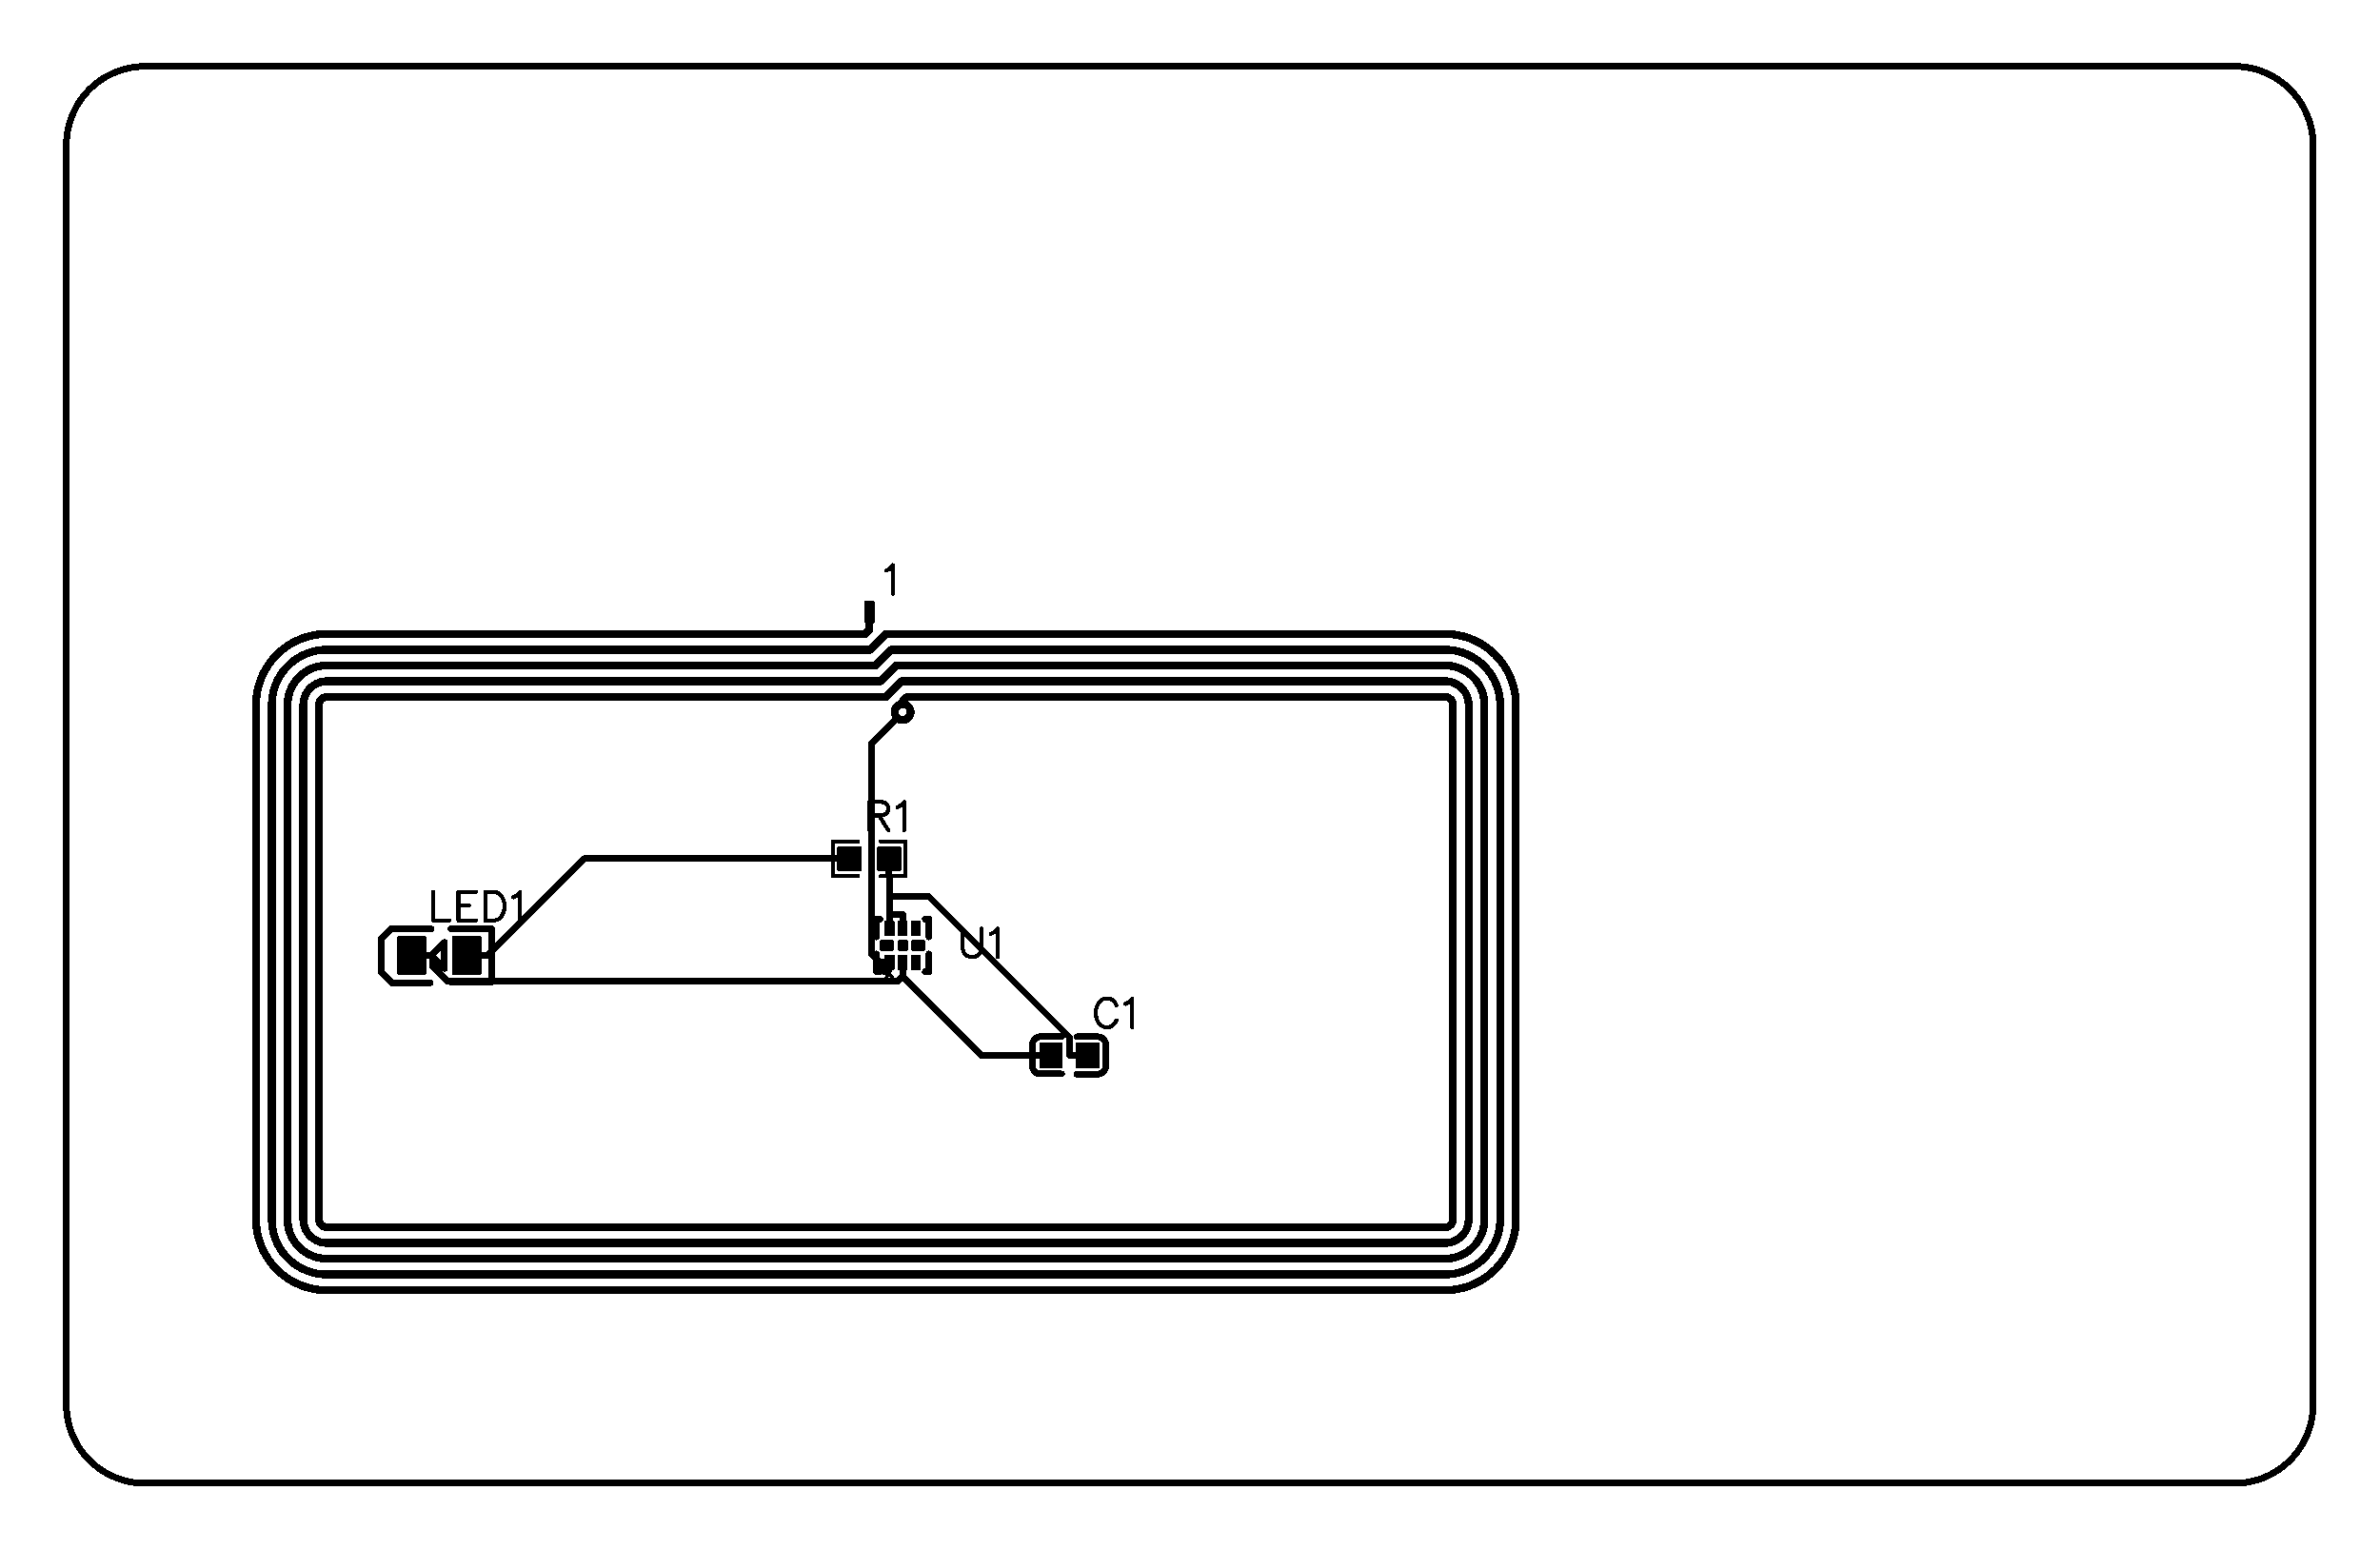 <svg xmlns="http://www.w3.org/2000/svg" xmlns:xlink="http://www.w3.org/1999/xlink" width="90.678mm" height="59.055mm" viewBox="4037.6 3038.7 357 232.5"><title></title><style type="text/css">
*[layerid="1"] {stroke:#000000;fill:#000000;}
*[layerid="2"] {stroke:#000000;fill:#000000;}
*[layerid="3"] {stroke:#000000;fill:#000000;}
*[layerid="4"] {stroke:#000000;fill:#000000;}
*[layerid="5"] {stroke:#000000;fill:#000000;}
*[layerid="6"] {stroke:#000000;fill:#000000;}
*[layerid="7"] {stroke:#000000;fill:#000000;}
*[layerid="8"] {stroke:#000000;fill:#000000;}
*[layerid="9"] {stroke:#000000;fill:#000000;}
*[layerid="10"] {stroke:#000000;fill:#000000;}
*[layerid="11"] {stroke:#000000;fill:#000000;}
*[layerid="12"] {stroke:#000000;fill:#000000;}
*[layerid="13"] {stroke:#000000;fill:#000000;}
*[layerid="14"] {stroke:#000000;fill:#000000;}
*[layerid="15"] {stroke:#000000;fill:#000000;}
*[layerid="19"] {stroke:#000000;fill:#000000;}
*[layerid="21"] {stroke:#000000;fill:#000000;}
*[layerid="22"] {stroke:#000000;fill:#000000;}
*[layerid="23"] {stroke:#000000;fill:#000000;}
*[layerid="24"] {stroke:#000000;fill:#000000;}
*[layerid="25"] {stroke:#000000;fill:#000000;}
*[layerid="26"] {stroke:#000000;fill:#000000;}
*[layerid="27"] {stroke:#000000;fill:#000000;}
*[layerid="28"] {stroke:#000000;fill:#000000;}
*[layerid="29"] {stroke:#000000;fill:#000000;}
*[layerid="30"] {stroke:#000000;fill:#000000;}
*[layerid="31"] {stroke:#000000;fill:#000000;}
*[layerid="32"] {stroke:#000000;fill:#000000;}
*[layerid="33"] {stroke:#000000;fill:#000000;}
*[layerid="34"] {stroke:#000000;fill:#000000;}
*[layerid="35"] {stroke:#000000;fill:#000000;}
*[layerid="36"] {stroke:#000000;fill:#000000;}
*[layerid="37"] {stroke:#000000;fill:#000000;}
*[layerid="38"] {stroke:#000000;fill:#000000;}
*[layerid="39"] {stroke:#000000;fill:#000000;}
*[layerid="40"] {stroke:#000000;fill:#000000;}
*[layerid="41"] {stroke:#000000;fill:#000000;}
*[layerid="42"] {stroke:#000000;fill:#000000;}
*[layerid="43"] {stroke:#000000;fill:#000000;}
*[layerid="44"] {stroke:#000000;fill:#000000;}
*[layerid="45"] {stroke:#000000;fill:#000000;}
*[layerid="46"] {stroke:#000000;fill:#000000;}
*[layerid="47"] {stroke:#000000;fill:#000000;}
*[layerid="48"] {stroke:#000000;fill:#000000;}
*[layerid="49"] {stroke:#000000;fill:#000000;}
*[layerid="50"] {stroke:#000000;fill:#000000;}
*[layerid="51"] {stroke:#000000;fill:#000000;}
*[layerid="52"] {stroke:#000000;fill:#000000;}
*[layerid="99"] {stroke:#000000;fill:#000000;}
*[layerid="100"] {stroke:#000000;fill:#000000;}
*[layerid="101"] {stroke:#000000;fill:#000000;}
*[layerid="Hole"] {stroke:#000000;fill:#000000;}
*[layerid="DRCError"] {stroke:#000000;fill:#000000;}
*[fill="none"] {fill: none;}
*[stroke="none"] {stroke: none;}
path, polyline, polygon, line {stroke-linecap:round;}
g[c_partid="part_pad"][layerid="1"] ellipse:not([c_etype="pad_outer"]) {fill:#000000;}
g[c_partid="part_pad"][layerid="1"] polygon:not([c_etype="pad_outer"]) {fill:#000000;}
g[c_partid="part_pad"][layerid="1"] polyline:not([c_etype="pad_outer"]) {stroke:#000000;}
g[c_partid="part_pad"][layerid="2"] ellipse:not([c_etype="pad_outer"]) {fill:#000000;}
g[c_partid="part_pad"][layerid="2"] polygon:not([c_etype="pad_outer"]) {fill:#000000;}
g[c_partid="part_pad"][layerid="2"] polyline:not([c_etype="pad_outer"]) {stroke:#000000;}
g[c_partid="part_pad"][layerid="11"] ellipse:not([c_etype="pad_outer"]) {fill:#000000;}
g[c_partid="part_pad"][layerid="11"] polygon:not([c_etype="pad_outer"]) {fill:#000000;}
g[c_partid="part_pad"][layerid="11"] polyline:not([c_etype="pad_outer"]) {stroke:#000000;}
g[c_partid="part_pad"][layerid="11"] circle {fill:#FFFFFF;}
g[c_partid="part_pad"][layerid="11"] > polyline:nth-of-type(2) {stroke:#FFFFFF;}
g[c_partid="part_pad"][layerid="11"][c_shape="ELLIPSE"]  polyline:nth-last-of-type(1) {stroke:#FFFFFF;}
g[c_partid="part_pad"][layerid="11"][c_shape="RECT"]  polyline:nth-last-of-type(1) {stroke:#FFFFFF;}
g[c_partid="part_pad"][layerid="11"][c_shape="POLYGON"]  polyline:nth-last-of-type(1) {stroke:#FFFFFF;}
g[c_partid="part_via"] > * + circle, #gCurParts g[c_partid="part_via"] > * + circle {fill:#FFFFFF;}
g[c_partid="part_pad"] > polygon[c_etype="pad_outer"], #gCurParts g[c_partid="part_pad"] > polygon[c_etype="pad_outer"] {stroke-linejoin: round;stroke-miterlimit: 100;}
g[c_partid="part_hole"] > circle {fill: #FFFFFF;}path, polyline, polygon {stroke-linejoin:round;}
rect, circle, ellipse, polyline, line, polygon, path {shape-rendering:crispEdges;}
</style>
<rect x="4037.6" y="3038.7" width="357" height="232.5" fill="#FFFFFF" stroke="none"/><g c_partid="part_pad" c_etype="pinpart" c_origin="4173,3145.5" layerid="11" number="P$2" net="U1_1" plated ="Y"  id="gge159" locked="0" c_rotation="0" c_width="3.181" c_height="3.181" title="U1_1" c_shape="ELLIPSE" pasteexpansion="0" solderexpansion="0.2"><ellipse cx="4173" cy="3145.5" rx="1.79" ry="1.79" layerid="8" stroke-width="0" c_etype="pad_outer"/></g><g c_partid="part_pad" c_etype="pinpart" c_origin="4168,3130.5" layerid="1" number="P$1" net="U1_8" plated ="Y"  id="gge144" locked="0" c_rotation="90" c_width="2.953" c_height="1.181" title="U1_8" c_shape="RECT" pasteexpansion="0" solderexpansion="0.2"><polygon points="4167.409 3131.977 4167.409 3129.023 4168.591 3129.023 4168.591 3131.977" layerid="7" stroke-width="0.4" c_etype="pad_outer"/></g><g c_partid="part_pad" c_etype="pinpart" c_origin="4173,3145.5" layerid="11" number="P$2" net="U1_1" plated ="Y"  id="gge159" locked="0" c_rotation="0" c_width="3.181" c_height="3.181" title="U1_1" c_shape="ELLIPSE" pasteexpansion="0" solderexpansion="0.2"><ellipse cx="4173" cy="3145.5" rx="1.79" ry="1.79" layerid="7" stroke-width="0" c_etype="pad_outer"/></g><g c_partid="part_pad" c_etype="pinpart" c_origin="4200.756,3197" layerid="1" number="2" net="U1_7" plated ="Y"  id="gge240" locked="0" c_rotation="0" c_width="3.15" c_height="3.543" title="U1_7" c_shape="RECT" pasteexpansion="0" solderexpansion="0.2"><polygon points="4199.181 3195.228 4202.331 3195.228 4202.331 3198.772 4199.181 3198.772" layerid="7" stroke-width="0.4" c_etype="pad_outer"/></g><g c_partid="part_pad" c_etype="pinpart" c_origin="4195.244,3197" layerid="1" number="1" net="U1_2" plated ="Y"  id="gge255" locked="0" c_rotation="0" c_width="3.15" c_height="3.543" title="U1_2" c_shape="RECT" pasteexpansion="0" solderexpansion="0.2"><polygon points="4193.669 3195.228 4196.819 3195.228 4196.819 3198.772 4193.669 3198.772" layerid="7" stroke-width="0.4" c_etype="pad_outer"/></g><g c_partid="part_pad" c_etype="pinpart" c_origin="4099.365,3182" layerid="1" number="2" net="U1_2" plated ="Y"  id="gge327" locked="0" c_rotation="180" c_width="3.937" c_height="5.51" title="U1_2" c_shape="RECT" pasteexpansion="0" solderexpansion="0.2"><polygon points="4097.396 3184.755 4101.333 3184.755 4101.333 3179.245 4097.396 3179.245" layerid="7" stroke-width="0.4" c_etype="pad_outer"/></g><g c_partid="part_pad" c_etype="pinpart" c_origin="4107.635,3182" layerid="1" number="1" net="LED1_1" plated ="Y"  id="gge342" locked="0" c_rotation="180" c_width="3.937" c_height="5.51" title="LED1_1" c_shape="RECT" pasteexpansion="0" solderexpansion="0.2"><polygon points="4109.604 3184.755 4105.667 3184.755 4105.667 3179.245 4109.604 3179.245" layerid="7" stroke-width="0.4" c_etype="pad_outer"/></g><g c_partid="part_pad" c_etype="pinpart" c_origin="4170.966,3167.5" layerid="1" number="2" net="U1_7" plated ="Y"  id="gge396" locked="0" c_rotation="0" c_width="3.175" c_height="3.402" title="U1_7" c_shape="RECT" pasteexpansion="-393.701" solderexpansion="0.2"><polygon points="4169.378 3169.201 4169.378 3165.799 4172.553 3165.799 4172.553 3169.201" layerid="7" stroke-width="0.4" c_etype="pad_outer"/></g><g c_partid="part_pad" c_etype="pinpart" c_origin="4165.034,3167.5" layerid="1" number="1" net="LED1_1" plated ="Y"  id="gge408" locked="0" c_rotation="0" c_width="3.175" c_height="3.402" title="LED1_1" c_shape="RECT" pasteexpansion="-393.701" solderexpansion="0.2"><polygon points="4166.622 3169.201 4166.622 3165.799 4163.447 3165.799 4163.447 3169.201" layerid="7" stroke-width="0.4" c_etype="pad_outer"/></g><g c_partid="part_pad" c_etype="pinpart" c_origin="4171.032,3183.059" layerid="1" number="1" net="U1_1" plated ="Y"  id="gge501" locked="0" c_rotation="90" c_width="1.968" c_height="1.102" title="U1_1" c_shape="RECT" pasteexpansion="0" solderexpansion="0.2"><polygon points="4170.481 3184.044 4170.481 3182.075 4171.583 3182.075 4171.583 3184.044" layerid="7" stroke-width="0.4" c_etype="pad_outer"/></g><g c_partid="part_pad" c_etype="pinpart" c_origin="4173,3183.059" layerid="1" number="2" net="U1_2" plated ="Y"  id="gge516" locked="0" c_rotation="90" c_width="1.968" c_height="1.102" title="U1_2" c_shape="RECT" pasteexpansion="0" solderexpansion="0.2"><polygon points="4172.449 3184.044 4172.449 3182.075 4173.551 3182.075 4173.551 3184.044" layerid="7" stroke-width="0.4" c_etype="pad_outer"/></g><g c_partid="part_pad" c_etype="pinpart" c_origin="4174.968,3183.059" layerid="1" number="3" net="U1_3" plated ="Y"  id="gge531" locked="0" c_rotation="90" c_width="1.968" c_height="1.102" title="U1_3" c_shape="RECT" pasteexpansion="0" solderexpansion="0.2"><polygon points="4174.417 3184.044 4174.417 3182.075 4175.519 3182.075 4175.519 3184.044" layerid="7" stroke-width="0.4" c_etype="pad_outer"/></g><g c_partid="part_pad" c_etype="pinpart" c_origin="4175.362,3180.5" layerid="1" number="4" net="U1_4" plated ="Y"  id="gge546" locked="0" c_rotation="180" c_width="1.772" c_height="1.181" title="U1_4" c_shape="RECT" pasteexpansion="0" solderexpansion="0.2"><polygon points="4176.248 3181.091 4174.476 3181.091 4174.476 3179.91 4176.248 3179.91" layerid="7" stroke-width="0.4" c_etype="pad_outer"/></g><g c_partid="part_pad" c_etype="pinpart" c_origin="4174.969,3177.941" layerid="1" number="5" net="U1_5" plated ="Y"  id="gge561" locked="0" c_rotation="90" c_width="1.968" c_height="1.102" title="U1_5" c_shape="RECT" pasteexpansion="0" solderexpansion="0.2"><polygon points="4174.418 3178.925 4174.418 3176.957 4175.52 3176.957 4175.52 3178.925" layerid="7" stroke-width="0.4" c_etype="pad_outer"/></g><g c_partid="part_pad" c_etype="pinpart" c_origin="4173,3177.941" layerid="1" number="6" net="U1_7" plated ="Y"  id="gge576" locked="0" c_rotation="90" c_width="1.968" c_height="1.102" title="U1_7" c_shape="RECT" pasteexpansion="0" solderexpansion="0.2"><polygon points="4172.449 3178.925 4172.449 3176.957 4173.551 3176.957 4173.551 3178.925" layerid="7" stroke-width="0.4" c_etype="pad_outer"/></g><g c_partid="part_pad" c_etype="pinpart" c_origin="4171.032,3177.941" layerid="1" number="7" net="U1_7" plated ="Y"  id="gge591" locked="0" c_rotation="90" c_width="1.968" c_height="1.102" title="U1_7" c_shape="RECT" pasteexpansion="0" solderexpansion="0.2"><polygon points="4170.481 3178.925 4170.481 3176.957 4171.583 3176.957 4171.583 3178.925" layerid="7" stroke-width="0.4" c_etype="pad_outer"/></g><g c_partid="part_pad" c_etype="pinpart" c_origin="4170.638,3180.5" layerid="1" number="8" net="U1_8" plated ="Y"  id="gge606" locked="0" c_rotation="180" c_width="1.772" c_height="1.181" title="U1_8" c_shape="RECT" pasteexpansion="0" solderexpansion="0.2"><polygon points="4171.524 3181.091 4169.752 3181.091 4169.752 3179.91 4171.524 3179.91" layerid="7" stroke-width="0.4" c_etype="pad_outer"/></g><g c_partid="part_pad" c_etype="pinpart" c_origin="4173,3180.5" layerid="1" number="9" net="U1_9" plated ="Y"  id="gge621" locked="0" c_rotation="180" c_width="1.181" c_height="1.181" title="U1_9" c_shape="RECT" pasteexpansion="0" solderexpansion="0.2"><polygon points="4173.59 3181.091 4172.409 3181.091 4172.409 3179.91 4173.59 3179.91" layerid="7" stroke-width="0.4" c_etype="pad_outer"/></g><g c_partid="part_pad" c_etype="pinpart" c_origin="4168,3130.5" layerid="1" number="P$1" net="U1_8" plated ="Y"  id="gge144" locked="0" c_rotation="90" c_width="2.953" c_height="1.181" title="U1_8" c_shape="RECT" pasteexpansion="0" solderexpansion="0.2"><polygon points="4167.409 3131.977 4167.409 3129.023 4168.591 3129.023 4168.591 3131.977" layerid="5" stroke-width="0" c_etype="pad_outer"/></g><g c_partid="part_pad" c_etype="pinpart" c_origin="4200.756,3197" layerid="1" number="2" net="U1_7" plated ="Y"  id="gge240" locked="0" c_rotation="0" c_width="3.15" c_height="3.543" title="U1_7" c_shape="RECT" pasteexpansion="0" solderexpansion="0.2"><polygon points="4199.181 3195.228 4202.331 3195.228 4202.331 3198.772 4199.181 3198.772" layerid="5" stroke-width="0" c_etype="pad_outer"/></g><g c_partid="part_pad" c_etype="pinpart" c_origin="4195.244,3197" layerid="1" number="1" net="U1_2" plated ="Y"  id="gge255" locked="0" c_rotation="0" c_width="3.15" c_height="3.543" title="U1_2" c_shape="RECT" pasteexpansion="0" solderexpansion="0.2"><polygon points="4193.669 3195.228 4196.819 3195.228 4196.819 3198.772 4193.669 3198.772" layerid="5" stroke-width="0" c_etype="pad_outer"/></g><g c_partid="part_pad" c_etype="pinpart" c_origin="4099.365,3182" layerid="1" number="2" net="U1_2" plated ="Y"  id="gge327" locked="0" c_rotation="180" c_width="3.937" c_height="5.51" title="U1_2" c_shape="RECT" pasteexpansion="0" solderexpansion="0.2"><polygon points="4097.396 3184.755 4101.333 3184.755 4101.333 3179.245 4097.396 3179.245" layerid="5" stroke-width="0" c_etype="pad_outer"/></g><g c_partid="part_pad" c_etype="pinpart" c_origin="4107.635,3182" layerid="1" number="1" net="LED1_1" plated ="Y"  id="gge342" locked="0" c_rotation="180" c_width="3.937" c_height="5.51" title="LED1_1" c_shape="RECT" pasteexpansion="0" solderexpansion="0.2"><polygon points="4109.604 3184.755 4105.667 3184.755 4105.667 3179.245 4109.604 3179.245" layerid="5" stroke-width="0" c_etype="pad_outer"/></g><g c_partid="part_pad" c_etype="pinpart" c_origin="4170.966,3167.5" layerid="1" number="2" net="U1_7" plated ="Y"  id="gge396" locked="0" c_rotation="0" c_width="3.175" c_height="3.402" title="U1_7" c_shape="RECT" pasteexpansion="-393.701" solderexpansion="0.2"></g><g c_partid="part_pad" c_etype="pinpart" c_origin="4165.034,3167.5" layerid="1" number="1" net="LED1_1" plated ="Y"  id="gge408" locked="0" c_rotation="0" c_width="3.175" c_height="3.402" title="LED1_1" c_shape="RECT" pasteexpansion="-393.701" solderexpansion="0.2"></g><g c_partid="part_pad" c_etype="pinpart" c_origin="4171.032,3183.059" layerid="1" number="1" net="U1_1" plated ="Y"  id="gge501" locked="0" c_rotation="90" c_width="1.968" c_height="1.102" title="U1_1" c_shape="RECT" pasteexpansion="0" solderexpansion="0.2"><polygon points="4170.481 3184.044 4170.481 3182.075 4171.583 3182.075 4171.583 3184.044" layerid="5" stroke-width="0" c_etype="pad_outer"/></g><g c_partid="part_pad" c_etype="pinpart" c_origin="4173,3183.059" layerid="1" number="2" net="U1_2" plated ="Y"  id="gge516" locked="0" c_rotation="90" c_width="1.968" c_height="1.102" title="U1_2" c_shape="RECT" pasteexpansion="0" solderexpansion="0.2"><polygon points="4172.449 3184.044 4172.449 3182.075 4173.551 3182.075 4173.551 3184.044" layerid="5" stroke-width="0" c_etype="pad_outer"/></g><g c_partid="part_pad" c_etype="pinpart" c_origin="4174.968,3183.059" layerid="1" number="3" net="U1_3" plated ="Y"  id="gge531" locked="0" c_rotation="90" c_width="1.968" c_height="1.102" title="U1_3" c_shape="RECT" pasteexpansion="0" solderexpansion="0.2"><polygon points="4174.417 3184.044 4174.417 3182.075 4175.519 3182.075 4175.519 3184.044" layerid="5" stroke-width="0" c_etype="pad_outer"/></g><g c_partid="part_pad" c_etype="pinpart" c_origin="4175.362,3180.5" layerid="1" number="4" net="U1_4" plated ="Y"  id="gge546" locked="0" c_rotation="180" c_width="1.772" c_height="1.181" title="U1_4" c_shape="RECT" pasteexpansion="0" solderexpansion="0.2"><polygon points="4176.248 3181.091 4174.476 3181.091 4174.476 3179.91 4176.248 3179.91" layerid="5" stroke-width="0" c_etype="pad_outer"/></g><g c_partid="part_pad" c_etype="pinpart" c_origin="4174.969,3177.941" layerid="1" number="5" net="U1_5" plated ="Y"  id="gge561" locked="0" c_rotation="90" c_width="1.968" c_height="1.102" title="U1_5" c_shape="RECT" pasteexpansion="0" solderexpansion="0.2"><polygon points="4174.418 3178.925 4174.418 3176.957 4175.52 3176.957 4175.52 3178.925" layerid="5" stroke-width="0" c_etype="pad_outer"/></g><g c_partid="part_pad" c_etype="pinpart" c_origin="4173,3177.941" layerid="1" number="6" net="U1_7" plated ="Y"  id="gge576" locked="0" c_rotation="90" c_width="1.968" c_height="1.102" title="U1_7" c_shape="RECT" pasteexpansion="0" solderexpansion="0.2"><polygon points="4172.449 3178.925 4172.449 3176.957 4173.551 3176.957 4173.551 3178.925" layerid="5" stroke-width="0" c_etype="pad_outer"/></g><g c_partid="part_pad" c_etype="pinpart" c_origin="4171.032,3177.941" layerid="1" number="7" net="U1_7" plated ="Y"  id="gge591" locked="0" c_rotation="90" c_width="1.968" c_height="1.102" title="U1_7" c_shape="RECT" pasteexpansion="0" solderexpansion="0.2"><polygon points="4170.481 3178.925 4170.481 3176.957 4171.583 3176.957 4171.583 3178.925" layerid="5" stroke-width="0" c_etype="pad_outer"/></g><g c_partid="part_pad" c_etype="pinpart" c_origin="4170.638,3180.5" layerid="1" number="8" net="U1_8" plated ="Y"  id="gge606" locked="0" c_rotation="180" c_width="1.772" c_height="1.181" title="U1_8" c_shape="RECT" pasteexpansion="0" solderexpansion="0.2"><polygon points="4171.524 3181.091 4169.752 3181.091 4169.752 3179.91 4171.524 3179.91" layerid="5" stroke-width="0" c_etype="pad_outer"/></g><g c_partid="part_pad" c_etype="pinpart" c_origin="4173,3180.5" layerid="1" number="9" net="U1_9" plated ="Y"  id="gge621" locked="0" c_rotation="180" c_width="1.181" c_height="1.181" title="U1_9" c_shape="RECT" pasteexpansion="0" solderexpansion="0.2"><polygon points="4173.59 3181.091 4172.409 3181.091 4172.409 3179.91 4173.59 3179.91" layerid="5" stroke-width="0" c_etype="pad_outer"/></g><path d="M 4172.705 3165.728 L 4169.555 3165.728 L 4169.358 3165.925 L 4169.358 3166.823 L 4170.815 3166.823 L 4170.815 3168.122 L 4169.358 3168.122 L 4169.358 3169.075 L 4169.555 3169.272 L 4172.705 3169.272 L 4172.902 3169.075 L 4172.902 3165.925 Z " stroke-width="0"   net="" type="solid" layerid="5" id="gge378" locked="0" c_teardrop="" c_targetpad="" c_targetwire="" /><path d="M 4163.295 3169.272 L 4166.445 3169.272 L 4166.642 3169.075 L 4166.642 3168.177 L 4165.185 3168.177 L 4165.185 3166.878 L 4166.642 3166.878 L 4166.642 3165.925 L 4166.445 3165.728 L 4163.295 3165.728 L 4163.098 3165.925 L 4163.098 3169.075 Z " stroke-width="0"   net="" type="solid" layerid="5" id="gge381" locked="0" c_teardrop="" c_targetpad="" c_targetwire="" /><polyline points="4173 3145.5 4173 3143.886 4173.65 3143.236 4254.358 3143.236 4254.455 3143.24 4254.552 3143.252 4254.647 3143.272 4254.74 3143.3 4254.83 3143.335 4254.918 3143.377 4255.001 3143.427 4255.081 3143.483 4255.155 3143.545 4255.224 3143.614 4255.287 3143.688 4255.344 3143.767 4255.394 3143.85 4255.437 3143.937 4255.473 3144.027 4255.501 3144.12 4255.522 3144.215 4255.535 3144.311 4255.539 3144.408 4255.539 3144.417" stroke-width="1"  stroke-linecap="round" fill="none" layerid="1" net="U1_1" id="gge1038" locked="0" /><polyline points="4171.032 3183.059 4169.545 3183.059 4168.272 3181.786 4168.272 3150.228 4173 3145.5" stroke-width="1"  stroke-linecap="round" fill="none" layerid="1" net="U1_1" id="gge1035" locked="0" /><polyline points="4171.032 3175.856 4173 3175.856" stroke-width="1"  stroke-linecap="round" fill="none" layerid="1" net="U1_7" id="gge1032" locked="0" /><polyline points="4173 3177.941 4173 3175.856" stroke-width="1"  stroke-linecap="round" fill="none" layerid="1" net="U1_7" id="gge1029" locked="0" /><polyline points="4171.032 3177.941 4171.032 3176.254" stroke-width="1"  stroke-linecap="round" fill="none" layerid="1" net="U1_7" id="gge1026" locked="0" /><polyline points="4171.032 3176.254 4171.032 3175.856" stroke-width="1"  stroke-linecap="round" fill="none" layerid="1" net="U1_7" id="gge1023" locked="0" /><polyline points="4170.966 3167.5 4170.966 3170.302" stroke-width="1"  stroke-linecap="round" fill="none" layerid="1" net="U1_7" id="gge1020" locked="0" /><polyline points="4171.032 3175.856 4171.032 3173.112" stroke-width="1"  stroke-linecap="round" fill="none" layerid="1" net="U1_7" id="gge1017" locked="0" /><polyline points="4171.032 3173.112 4171.032 3170.368 4170.966 3170.302" stroke-width="1"  stroke-linecap="round" fill="none" layerid="1" net="U1_7" id="gge1014" locked="0" /><polyline points="4171.032 3173.112 4176.868 3173.112 4198.08 3194.324 4198.08 3197" stroke-width="1"  stroke-linecap="round" fill="none" layerid="1" net="U1_7" id="gge1011" locked="0" /><polyline points="4200.756 3197 4198.08 3197" stroke-width="1"  stroke-linecap="round" fill="none" layerid="1" net="U1_7" id="gge1008" locked="0" /><polyline points="4173 3183.059 4173 3185.144" stroke-width="1"  stroke-linecap="round" fill="none" layerid="1" net="U1_2" id="gge1005" locked="0" /><polyline points="4173 3185.144 4184.856 3197 4195.244 3197" stroke-width="1"  stroke-linecap="round" fill="none" layerid="1" net="U1_2" id="gge1002" locked="0" /><polyline points="4099.365 3182 4102.435 3182" stroke-width="1"  stroke-linecap="round" fill="none" layerid="1" net="U1_2" id="gge999" locked="0" /><polyline points="4102.435 3182 4102.435 3183.535 4104.761 3185.861 4172.283 3185.861 4173 3185.144" stroke-width="1"  stroke-linecap="round" fill="none" layerid="1" net="U1_2" id="gge996" locked="0" /><polyline points="4165.034 3167.5 4125.205 3167.5 4110.705 3182" stroke-width="1"  stroke-linecap="round" fill="none" layerid="1" net="LED1_1" id="gge993" locked="0" /><polyline points="4107.635 3182 4110.705 3182" stroke-width="1"  stroke-linecap="round" fill="none" layerid="1" net="LED1_1" id="gge990" locked="0" /><polyline points="4086.642 3222.764 4254.358 3222.764" stroke-width="1.181"  stroke-linecap="round" fill="none" layerid="1" net="" id="gge21" locked="0" /><polyline points="4086.642 3225.126 4254.358 3225.126" stroke-width="1.181"  stroke-linecap="round" fill="none" layerid="1" net="" id="gge24" locked="0" /><polyline points="4086.642 3227.488 4254.358 3227.488" stroke-width="1.181"  stroke-linecap="round" fill="none" layerid="1" net="" id="gge27" locked="0" /><polyline points="4086.642 3229.85 4254.358 3229.85" stroke-width="1.181"  stroke-linecap="round" fill="none" layerid="1" net="" id="gge30" locked="0" /><polyline points="4086.642 3232.212 4254.358 3232.212" stroke-width="1.181"  stroke-linecap="round" fill="none" layerid="1" net="" id="gge33" locked="0" /><polyline points="4085.461 3144.417 4085.461 3221.583" stroke-width="1.181"  stroke-linecap="round" fill="none" layerid="1" net="" id="gge36" locked="0" /><polyline points="4083.099 3144.417 4083.099 3221.583" stroke-width="1.181"  stroke-linecap="round" fill="none" layerid="1" net="" id="gge39" locked="0" /><polyline points="4080.736 3144.417 4080.736 3221.583" stroke-width="1.181"  stroke-linecap="round" fill="none" layerid="1" net="" id="gge42" locked="0" /><polyline points="4078.374 3144.417 4078.374 3221.583" stroke-width="1.181"  stroke-linecap="round" fill="none" layerid="1" net="" id="gge45" locked="0" /><polyline points="4076.012 3144.417 4076.012 3221.583" stroke-width="1.181"  stroke-linecap="round" fill="none" layerid="1" net="" id="gge48" locked="0" /><polyline points="4255.539 3144.417 4255.539 3221.583" stroke-width="1.181"  stroke-linecap="round" fill="none" layerid="1" net="" id="gge51" locked="0" /><polyline points="4257.901 3144.417 4257.901 3221.583" stroke-width="1.181"  stroke-linecap="round" fill="none" layerid="1" net="" id="gge54" locked="0" /><polyline points="4260.264 3144.417 4260.264 3221.583" stroke-width="1.181"  stroke-linecap="round" fill="none" layerid="1" net="" id="gge57" locked="0" /><polyline points="4262.626 3144.417 4262.626 3221.583" stroke-width="1.181"  stroke-linecap="round" fill="none" layerid="1" net="" id="gge60" locked="0" /><polyline points="4264.988 3144.417 4264.988 3221.583" stroke-width="1.181"  stroke-linecap="round" fill="none" layerid="1" net="" id="gge63" locked="0" /><polyline points="4086.642 3143.236 4170.5 3143.236 4172.862 3140.874 4254.358 3140.874" stroke-width="1.181"  stroke-linecap="round" fill="none" layerid="1" net="" id="gge126" locked="0" /><polyline points="4086.642 3138.512 4168.925 3138.512 4171.287 3136.15 4254.358 3136.15" stroke-width="1.181"  stroke-linecap="round" fill="none" layerid="1" net="" id="gge129" locked="0" /><polyline points="4086.642 3140.874 4169.713 3140.874 4172.075 3138.512 4254.358 3138.512" stroke-width="1.181"  stroke-linecap="round" fill="none" layerid="1" net="" id="gge132" locked="0" /><polyline points="4086.642 3136.15 4168.138 3136.15 4170.5 3133.787 4254.358 3133.787" stroke-width="1.181"  stroke-linecap="round" fill="none" layerid="1" net="" id="gge135" locked="0" /><polyline points="4254.358 3143.236 4173.65 3143.236 4173 3143.886 4173 3145.5" stroke-width="1.181"  stroke-linecap="round" fill="none" layerid="1" net="" id="gge138" locked="0" /><polyline points="4168 3130 4168 3130.5 4168 3133.138 4167.35 3133.787 4086.642 3133.787" stroke-width="1.181"  stroke-linecap="round" fill="none" layerid="1" net="" id="gge141" locked="0" /><g c_partid="part_pad" c_etype="pinpart" c_origin="4168,3130.5" layerid="1" number="P$1" net="U1_8" plated ="Y"  id="gge144" locked="0" c_rotation="90" c_width="2.953" c_height="1.181" title="U1_8" c_shape="RECT" pasteexpansion="0" solderexpansion="0.2"><polygon  c_etype="pad_shell" points="4167.409 3131.977 4167.409 3129.023 4168.591 3129.023 4168.591 3131.977" layerid="1" stroke-width="0" /><circle c_etype="pad_hole" cx="4168" cy="3130.5" r="0" layerid="1" stroke-width="0"/></g><g c_partid="part_pad" c_etype="pinpart" c_origin="4200.756,3197" layerid="1" number="2" net="U1_7" plated ="Y"  id="gge240" locked="0" c_rotation="0" c_width="3.15" c_height="3.543" title="U1_7" c_shape="RECT" pasteexpansion="0" solderexpansion="0.2"><polygon  c_etype="pad_shell" points="4199.181 3195.228 4202.331 3195.228 4202.331 3198.772 4199.181 3198.772" layerid="1" stroke-width="0" /><circle c_etype="pad_hole" cx="4200.756" cy="3197" r="0" layerid="1" stroke-width="0"/></g><g c_partid="part_pad" c_etype="pinpart" c_origin="4195.244,3197" layerid="1" number="1" net="U1_2" plated ="Y"  id="gge255" locked="0" c_rotation="0" c_width="3.15" c_height="3.543" title="U1_2" c_shape="RECT" pasteexpansion="0" solderexpansion="0.2"><polygon  c_etype="pad_shell" points="4193.669 3195.228 4196.819 3195.228 4196.819 3198.772 4193.669 3198.772" layerid="1" stroke-width="0" /><circle c_etype="pad_hole" cx="4195.244" cy="3197" r="0" layerid="1" stroke-width="0"/></g><g c_partid="part_pad" c_etype="pinpart" c_origin="4099.365,3182" layerid="1" number="2" net="U1_2" plated ="Y"  id="gge327" locked="0" c_rotation="180" c_width="3.937" c_height="5.51" title="U1_2" c_shape="RECT" pasteexpansion="0" solderexpansion="0.2"><polygon  c_etype="pad_shell" points="4097.396 3184.755 4101.333 3184.755 4101.333 3179.245 4097.396 3179.245" layerid="1" stroke-width="0" /><circle c_etype="pad_hole" cx="4099.365" cy="3182" r="0" layerid="1" stroke-width="0"/></g><g c_partid="part_pad" c_etype="pinpart" c_origin="4107.635,3182" layerid="1" number="1" net="LED1_1" plated ="Y"  id="gge342" locked="0" c_rotation="180" c_width="3.937" c_height="5.51" title="LED1_1" c_shape="RECT" pasteexpansion="0" solderexpansion="0.2"><polygon  c_etype="pad_shell" points="4109.604 3184.755 4105.667 3184.755 4105.667 3179.245 4109.604 3179.245" layerid="1" stroke-width="0" /><circle c_etype="pad_hole" cx="4107.635" cy="3182" r="0" layerid="1" stroke-width="0"/></g><g c_partid="part_pad" c_etype="pinpart" c_origin="4170.966,3167.5" layerid="1" number="2" net="U1_7" plated ="Y"  id="gge396" locked="0" c_rotation="0" c_width="3.175" c_height="3.402" title="U1_7" c_shape="RECT" pasteexpansion="-393.701" solderexpansion="0.2"><polygon  c_etype="pad_shell" points="4169.378 3169.201 4169.378 3165.799 4172.553 3165.799 4172.553 3169.201" layerid="1" stroke-width="0" /><circle c_etype="pad_hole" cx="4170.966" cy="3167.5" r="0" layerid="1" stroke-width="0"/></g><g c_partid="part_pad" c_etype="pinpart" c_origin="4165.034,3167.5" layerid="1" number="1" net="LED1_1" plated ="Y"  id="gge408" locked="0" c_rotation="0" c_width="3.175" c_height="3.402" title="LED1_1" c_shape="RECT" pasteexpansion="-393.701" solderexpansion="0.2"><polygon  c_etype="pad_shell" points="4166.622 3169.201 4166.622 3165.799 4163.447 3165.799 4163.447 3169.201" layerid="1" stroke-width="0" /><circle c_etype="pad_hole" cx="4165.034" cy="3167.5" r="0" layerid="1" stroke-width="0"/></g><g c_partid="part_pad" c_etype="pinpart" c_origin="4171.032,3183.059" layerid="1" number="1" net="U1_1" plated ="Y"  id="gge501" locked="0" c_rotation="90" c_width="1.968" c_height="1.102" title="U1_1" c_shape="RECT" pasteexpansion="0" solderexpansion="0.2"><polygon  c_etype="pad_shell" points="4170.481 3184.044 4170.481 3182.075 4171.583 3182.075 4171.583 3184.044" layerid="1" stroke-width="0" /><circle c_etype="pad_hole" cx="4171.032" cy="3183.059" r="0" layerid="1" stroke-width="0"/></g><g c_partid="part_pad" c_etype="pinpart" c_origin="4173,3183.059" layerid="1" number="2" net="U1_2" plated ="Y"  id="gge516" locked="0" c_rotation="90" c_width="1.968" c_height="1.102" title="U1_2" c_shape="RECT" pasteexpansion="0" solderexpansion="0.2"><polygon  c_etype="pad_shell" points="4172.449 3184.044 4172.449 3182.075 4173.551 3182.075 4173.551 3184.044" layerid="1" stroke-width="0" /><circle c_etype="pad_hole" cx="4173" cy="3183.059" r="0" layerid="1" stroke-width="0"/></g><g c_partid="part_pad" c_etype="pinpart" c_origin="4174.968,3183.059" layerid="1" number="3" net="U1_3" plated ="Y"  id="gge531" locked="0" c_rotation="90" c_width="1.968" c_height="1.102" title="U1_3" c_shape="RECT" pasteexpansion="0" solderexpansion="0.2"><polygon  c_etype="pad_shell" points="4174.417 3184.044 4174.417 3182.075 4175.519 3182.075 4175.519 3184.044" layerid="1" stroke-width="0" /><circle c_etype="pad_hole" cx="4174.969" cy="3183.059" r="0" layerid="1" stroke-width="0"/></g><g c_partid="part_pad" c_etype="pinpart" c_origin="4175.362,3180.5" layerid="1" number="4" net="U1_4" plated ="Y"  id="gge546" locked="0" c_rotation="180" c_width="1.772" c_height="1.181" title="U1_4" c_shape="RECT" pasteexpansion="0" solderexpansion="0.2"><polygon  c_etype="pad_shell" points="4176.248 3181.091 4174.476 3181.091 4174.476 3179.91 4176.248 3179.91" layerid="1" stroke-width="0" /><circle c_etype="pad_hole" cx="4175.362" cy="3180.5" r="0" layerid="1" stroke-width="0"/></g><g c_partid="part_pad" c_etype="pinpart" c_origin="4174.969,3177.941" layerid="1" number="5" net="U1_5" plated ="Y"  id="gge561" locked="0" c_rotation="90" c_width="1.968" c_height="1.102" title="U1_5" c_shape="RECT" pasteexpansion="0" solderexpansion="0.2"><polygon  c_etype="pad_shell" points="4174.418 3178.925 4174.418 3176.957 4175.52 3176.957 4175.52 3178.925" layerid="1" stroke-width="0" /><circle c_etype="pad_hole" cx="4174.969" cy="3177.941" r="0" layerid="1" stroke-width="0"/></g><g c_partid="part_pad" c_etype="pinpart" c_origin="4173,3177.941" layerid="1" number="6" net="U1_7" plated ="Y"  id="gge576" locked="0" c_rotation="90" c_width="1.968" c_height="1.102" title="U1_7" c_shape="RECT" pasteexpansion="0" solderexpansion="0.2"><polygon  c_etype="pad_shell" points="4172.449 3178.925 4172.449 3176.957 4173.551 3176.957 4173.551 3178.925" layerid="1" stroke-width="0" /><circle c_etype="pad_hole" cx="4173.001" cy="3177.941" r="0" layerid="1" stroke-width="0"/></g><g c_partid="part_pad" c_etype="pinpart" c_origin="4171.032,3177.941" layerid="1" number="7" net="U1_7" plated ="Y"  id="gge591" locked="0" c_rotation="90" c_width="1.968" c_height="1.102" title="U1_7" c_shape="RECT" pasteexpansion="0" solderexpansion="0.2"><polygon  c_etype="pad_shell" points="4170.481 3178.925 4170.481 3176.957 4171.583 3176.957 4171.583 3178.925" layerid="1" stroke-width="0" /><circle c_etype="pad_hole" cx="4171.032" cy="3177.941" r="0" layerid="1" stroke-width="0"/></g><g c_partid="part_pad" c_etype="pinpart" c_origin="4170.638,3180.5" layerid="1" number="8" net="U1_8" plated ="Y"  id="gge606" locked="0" c_rotation="180" c_width="1.772" c_height="1.181" title="U1_8" c_shape="RECT" pasteexpansion="0" solderexpansion="0.2"><polygon  c_etype="pad_shell" points="4171.524 3181.091 4169.752 3181.091 4169.752 3179.91 4171.524 3179.91" layerid="1" stroke-width="0" /><circle c_etype="pad_hole" cx="4170.638" cy="3180.5" r="0" layerid="1" stroke-width="0"/></g><g c_partid="part_pad" c_etype="pinpart" c_origin="4173,3180.5" layerid="1" number="9" net="U1_9" plated ="Y"  id="gge621" locked="0" c_rotation="180" c_width="1.181" c_height="1.181" title="U1_9" c_shape="RECT" pasteexpansion="0" solderexpansion="0.2"><polygon  c_etype="pad_shell" points="4173.59 3181.091 4172.409 3181.091 4172.409 3179.91 4173.59 3179.91" layerid="1" stroke-width="0" /><circle c_etype="pad_hole" cx="4173.001" cy="3180.5" r="0" layerid="1" stroke-width="0"/></g><path d="M 4254.358 3143.236 A 1.181 1.181 0 0 1 4255.539 3144.417" locked="0"  fill="none" stroke-width="1.181" c_helper_type="arc2" net="" layerid="1" id="gge66" /><path d="M 4254.358 3140.874 A 3.543 3.543 0 0 1 4257.901 3144.417" locked="0"  fill="none" stroke-width="1.181" c_helper_type="arc2" net="" layerid="1" id="gge69" /><path d="M 4254.358 3138.512 A 5.905 5.905 0 0 1 4260.264 3144.417" locked="0"  fill="none" stroke-width="1.181" c_helper_type="arc2" net="" layerid="1" id="gge72" /><path d="M 4254.358 3136.15 A 8.268 8.268 0 0 1 4262.626 3144.417" locked="0"  fill="none" stroke-width="1.181" c_helper_type="arc2" net="" layerid="1" id="gge75" /><path d="M 4254.358 3133.787 A 10.63 10.63 0 0 1 4264.988 3144.417" locked="0"  fill="none" stroke-width="1.181" c_helper_type="arc2" net="" layerid="1" id="gge78" /><path d="M 4086.642 3143.236 A 1.181 1.181 0 0 0 4085.461 3144.417" locked="0"  fill="none" stroke-width="1.181" c_helper_type="arc2" net="" layerid="1" id="gge81" /><path d="M 4086.642 3140.874 A 3.543 3.543 0 0 0 4083.099 3144.417" locked="0"  fill="none" stroke-width="1.181" c_helper_type="arc2" net="" layerid="1" id="gge84" /><path d="M 4086.642 3138.512 A 5.905 5.905 0 0 0 4080.736 3144.417" locked="0"  fill="none" stroke-width="1.181" c_helper_type="arc2" net="" layerid="1" id="gge87" /><path d="M 4086.642 3136.15 A 8.268 8.268 0 0 0 4078.374 3144.417" locked="0"  fill="none" stroke-width="1.181" c_helper_type="arc2" net="" layerid="1" id="gge90" /><path d="M 4086.642 3133.787 A 10.63 10.63 0 0 0 4076.012 3144.417" locked="0"  fill="none" stroke-width="1.181" c_helper_type="arc2" net="" layerid="1" id="gge93" /><path d="M 4086.642 3222.764 A 1.181 1.181 0 0 1 4085.461 3221.583" locked="0"  fill="none" stroke-width="1.181" c_helper_type="arc2" net="" layerid="1" id="gge96" /><path d="M 4086.642 3225.126 A 3.543 3.543 0 0 1 4083.099 3221.583" locked="0"  fill="none" stroke-width="1.181" c_helper_type="arc2" net="" layerid="1" id="gge99" /><path d="M 4086.642 3227.488 A 5.905 5.905 0 0 1 4080.736 3221.583" locked="0"  fill="none" stroke-width="1.181" c_helper_type="arc2" net="" layerid="1" id="gge102" /><path d="M 4086.642 3229.85 A 8.268 8.268 0 0 1 4078.374 3221.583" locked="0"  fill="none" stroke-width="1.181" c_helper_type="arc2" net="" layerid="1" id="gge105" /><path d="M 4086.642 3232.213 A 10.63 10.63 0 0 1 4076.012 3221.583" locked="0"  fill="none" stroke-width="1.181" c_helper_type="arc2" net="" layerid="1" id="gge108" /><path d="M 4254.358 3222.764 A 1.181 1.181 0 0 0 4255.539 3221.583" locked="0"  fill="none" stroke-width="1.181" c_helper_type="arc2" net="" layerid="1" id="gge111" /><path d="M 4254.358 3225.126 A 3.543 3.543 0 0 0 4257.901 3221.583" locked="0"  fill="none" stroke-width="1.181" c_helper_type="arc2" net="" layerid="1" id="gge114" /><path d="M 4254.358 3227.488 A 5.905 5.905 0 0 0 4260.264 3221.583" locked="0"  fill="none" stroke-width="1.181" c_helper_type="arc2" net="" layerid="1" id="gge117" /><path d="M 4254.358 3229.85 A 8.268 8.268 0 0 0 4262.626 3221.583" locked="0"  fill="none" stroke-width="1.181" c_helper_type="arc2" net="" layerid="1" id="gge120" /><path d="M 4254.358 3232.213 A 10.63 10.63 0 0 0 4264.988 3221.583" locked="0"  fill="none" stroke-width="1.181" c_helper_type="arc2" net="" layerid="1" id="gge123" /><g c_partid="part_pad" c_etype="pinpart" c_origin="4173,3145.5" layerid="11" number="P$2" net="U1_1" plated ="Y"  id="gge159" locked="0" c_rotation="0" c_width="3.181" c_height="3.181" title="U1_1" c_shape="ELLIPSE" pasteexpansion="0" solderexpansion="0.2"><ellipse c_etype="pad_shell" cx="4173" cy="3145.5" rx="1.591" ry="1.591" layerid="11" stroke-width="0"/><polyline c_etype="pad_hole" points="4173.001 3145.5 4172.999 3145.5" layerid="11" stroke-width="1.182"></polyline></g><polyline points="4203.472 3195.426 4203.472 3198.576" stroke-width="1"  stroke-linecap="round" fill="none" layerid="3" net="" id="gge201" locked="0" /><polyline points="4199.103 3194.206 4202.253 3194.206" stroke-width="1"  stroke-linecap="round" fill="none" layerid="3" net="" id="gge204" locked="0" /><polyline points="4199.103 3199.795 4202.253 3199.795" stroke-width="1"  stroke-linecap="round" fill="none" layerid="3" net="" id="gge207" locked="0" /><polyline points="4196.836 3194.183 4193.686 3194.183" stroke-width="1"  stroke-linecap="round" fill="none" layerid="3" net="" id="gge210" locked="0" /><polyline points="4192.467 3195.403 4192.467 3198.553" stroke-width="1"  stroke-linecap="round" fill="none" layerid="3" net="" id="gge213" locked="0" /><polyline points="4196.836 3199.772 4193.686 3199.772" stroke-width="1"  stroke-linecap="round" fill="none" layerid="3" net="" id="gge216" locked="0" /><polyline points="4104.287 3180.032 4102.713 3181.606 4102.319 3182 4102.713 3182.395 4104.287 3183.97" stroke-width="1"  stroke-linecap="round" fill="none" layerid="3" net="" id="gge300" locked="0" /><polyline points="4104.287 3180.032 4104.287 3183.97" stroke-width="1"  stroke-linecap="round" fill="none" layerid="3" net="" id="gge303" locked="0" /><polyline points="4105.245 3186.005 4111.345 3186.005 4111.345 3178.005 4105.245 3178.005" stroke-width="1"  stroke-linecap="round" fill="none" layerid="3" net="" id="gge306" locked="0" /><polyline points="4102.145 3186.105 4096.345 3186.105 4094.745 3184.505 4094.745 3179.505 4096.245 3178.005 4102.245 3178.005" stroke-width="1"  stroke-linecap="round" fill="none" layerid="3" net="" id="gge309" locked="0" /><polyline points="4169.678 3170.101 4173.453 3170.101 4173.453 3164.899 4169.678 3164.899" stroke-width="0.6"  stroke-linecap="round" fill="none" layerid="3" net="" id="gge384" locked="0" /><polyline points="4166.322 3170.101 4162.547 3170.101 4162.547 3164.899 4166.322 3164.899" stroke-width="0.6"  stroke-linecap="round" fill="none" layerid="3" net="" id="gge387" locked="0" /><polyline points="4176.378 3176.563 4176.937 3176.563" stroke-width="1"  stroke-linecap="round" fill="none" layerid="3" net="" id="gge474" locked="0" /><polyline points="4169.063 3179.22 4169.063 3176.563 4169.622 3176.563" stroke-width="1"  stroke-linecap="round" fill="none" layerid="3" net="" id="gge477" locked="0" /><polyline points="4169.622 3184.437 4169.063 3184.437 4169.063 3181.779" stroke-width="1"  stroke-linecap="round" fill="none" layerid="3" net="" id="gge480" locked="0" /><polyline points="4176.937 3184.437 4176.378 3184.437" stroke-width="1"  stroke-linecap="round" fill="none" layerid="3" net="" id="gge483" locked="0" /><polyline points="4176.937 3181.779 4176.937 3184.437" stroke-width="1"  stroke-linecap="round" fill="none" layerid="3" net="" id="gge486" locked="0" /><polyline points="4176.937 3176.563 4176.937 3179.22" stroke-width="1"  stroke-linecap="round" fill="none" layerid="3" net="" id="gge489" locked="0" /><g c_partid="part_pcbtext" c_etype="" c_origin="4170.5,3121" c_rotation="0" c_mirror="0" id="gge9" locked="0" layerid="3" c_shapetype="group" display="none"><path c_fontsize="4.5" c_fontfamily="" c_text="25X48MM_NFC_ANTENNA" d="M 4170.7 3117.48 L 4170.7 3117.28 L 4170.91 3116.87 L 4171.11 3116.66 L 4171.52 3116.46 L 4172.34 3116.46 L 4172.75 3116.66 L 4172.95 3116.87 L 4173.16 3117.28 L 4173.16 3117.69 L 4172.95 3118.1 L 4172.55 3118.71 L 4170.5 3120.75 L 4173.36 3120.75 M 4177.17 3116.46 L 4175.12 3116.46 L 4174.92 3118.3 L 4175.12 3118.1 L 4175.74 3117.89 L 4176.35 3117.89 L 4176.96 3118.1 L 4177.37 3118.5 L 4177.58 3119.12 L 4177.58 3119.53 L 4177.37 3120.14 L 4176.96 3120.55 L 4176.35 3120.75 L 4175.74 3120.75 L 4175.12 3120.55 L 4174.92 3120.35 L 4174.71 3119.94 M 4178.93 3116.46 L 4181.79 3120.75 M 4181.79 3116.46 L 4178.93 3120.75 M 4185.19 3116.46 L 4183.14 3119.32 L 4186.21 3119.32 M 4185.19 3116.46 L 4185.19 3120.75 M 4188.58 3116.46 L 4187.97 3116.66 L 4187.76 3117.07 L 4187.76 3117.48 L 4187.97 3117.89 L 4188.38 3118.1 L 4189.2 3118.3 L 4189.81 3118.5 L 4190.22 3118.91 L 4190.42 3119.32 L 4190.42 3119.94 L 4190.22 3120.35 L 4190.01 3120.55 L 4189.4 3120.75 L 4188.58 3120.75 L 4187.97 3120.55 L 4187.76 3120.35 L 4187.56 3119.94 L 4187.56 3119.32 L 4187.76 3118.91 L 4188.17 3118.5 L 4188.79 3118.3 L 4189.6 3118.1 L 4190.01 3117.89 L 4190.22 3117.48 L 4190.22 3117.07 L 4190.01 3116.66 L 4189.4 3116.46 L 4188.58 3116.46 M 4191.77 3116.46 L 4191.77 3120.75 M 4191.77 3116.46 L 4193.41 3120.75 M 4195.05 3116.46 L 4193.41 3120.75 M 4195.05 3116.46 L 4195.05 3120.75 M 4196.4 3116.46 L 4196.4 3120.75 M 4196.4 3116.46 L 4198.03 3120.75 M 4199.67 3116.46 L 4198.03 3120.75 M 4199.67 3116.46 L 4199.67 3120.75 M 4201.02 3122.19 L 4204.7 3122.19 M 4206.05 3116.46 L 4206.05 3120.75 M 4206.05 3116.46 L 4208.91 3120.75 M 4208.91 3116.46 L 4208.91 3120.75 M 4210.26 3116.46 L 4210.26 3120.75 M 4210.26 3116.46 L 4212.92 3116.46 M 4210.26 3118.5 L 4211.9 3118.5 M 4217.34 3117.48 L 4217.14 3117.07 L 4216.73 3116.66 L 4216.32 3116.46 L 4215.5 3116.46 L 4215.09 3116.66 L 4214.68 3117.07 L 4214.48 3117.48 L 4214.27 3118.1 L 4214.27 3119.12 L 4214.48 3119.73 L 4214.68 3120.14 L 4215.09 3120.55 L 4215.5 3120.75 L 4216.32 3120.75 L 4216.73 3120.55 L 4217.14 3120.14 L 4217.34 3119.73 M 4218.69 3122.19 L 4222.37 3122.19 M 4225.36 3116.46 L 4223.72 3120.75 M 4225.36 3116.46 L 4227 3120.75 M 4224.34 3119.32 L 4226.38 3119.32 M 4228.35 3116.46 L 4228.35 3120.75 M 4228.35 3116.46 L 4231.21 3120.75 M 4231.21 3116.46 L 4231.21 3120.75 M 4233.99 3116.46 L 4233.99 3120.75 M 4232.56 3116.46 L 4235.42 3116.46 M 4236.77 3116.46 L 4236.77 3120.75 M 4236.77 3116.46 L 4239.43 3116.46 M 4236.77 3118.5 L 4238.41 3118.5 M 4236.77 3120.75 L 4239.43 3120.75 M 4240.78 3116.46 L 4240.78 3120.75 M 4240.78 3116.46 L 4243.65 3120.75 M 4243.65 3116.46 L 4243.65 3120.75 M 4245 3116.46 L 4245 3120.75 M 4245 3116.46 L 4247.86 3120.75 M 4247.86 3116.46 L 4247.86 3120.75 M 4250.85 3116.46 L 4249.21 3120.75 M 4250.85 3116.46 L 4252.48 3120.75 M 4249.82 3119.32 L 4251.87 3119.32" fill="none"  stroke-width="0.6" c_note="note_name" /></g><g c_partid="part_pcbtext" c_etype="" c_origin="4170.5,3128" c_rotation="0" c_mirror="0" id="gge15" locked="0" layerid="3" c_shapetype="group" ><path c_fontsize="4.5" c_fontfamily="" c_text="1" d="M 4170.5 3124.28 L 4170.91 3124.07 L 4171.52 3123.46 L 4171.52 3127.75" fill="none"  stroke-width="0.6" c_note="note_pre" /></g><g c_partid="part_pcbtext" c_etype="" c_origin="4197,3186" c_rotation="0" c_mirror="0" id="gge180" locked="0" layerid="3" c_shapetype="group" display="none"><path c_fontsize="4.5" c_fontfamily="" c_text="220nF" d="M 4197.2 3182.48 L 4197.2 3182.28 L 4197.41 3181.87 L 4197.61 3181.66 L 4198.02 3181.46 L 4198.84 3181.46 L 4199.25 3181.66 L 4199.45 3181.87 L 4199.66 3182.28 L 4199.66 3182.69 L 4199.45 3183.1 L 4199.05 3183.71 L 4197 3185.75 L 4199.86 3185.75 M 4201.42 3182.48 L 4201.42 3182.28 L 4201.62 3181.87 L 4201.83 3181.66 L 4202.24 3181.46 L 4203.05 3181.46 L 4203.46 3181.66 L 4203.67 3181.87 L 4203.87 3182.28 L 4203.87 3182.69 L 4203.67 3183.1 L 4203.26 3183.71 L 4201.21 3185.75 L 4204.08 3185.75 M 4206.65 3181.46 L 4206.04 3181.66 L 4205.63 3182.28 L 4205.43 3183.3 L 4205.43 3183.91 L 4205.63 3184.94 L 4206.04 3185.55 L 4206.65 3185.75 L 4207.06 3185.75 L 4207.68 3185.55 L 4208.09 3184.94 L 4208.29 3183.91 L 4208.29 3183.3 L 4208.09 3182.28 L 4207.68 3181.66 L 4207.06 3181.46 L 4206.65 3181.46 M 4209.64 3182.89 L 4209.64 3185.75 M 4209.64 3183.71 L 4210.25 3183.1 L 4210.66 3182.89 L 4211.28 3182.89 L 4211.69 3183.1 L 4211.89 3183.71 L 4211.89 3185.75 M 4213.24 3181.46 L 4213.24 3185.75 M 4213.24 3181.46 L 4215.9 3181.46 M 4213.24 3183.5 L 4214.88 3183.5" fill="none"  stroke-width="0.6" c_note="note_name" /></g><g c_partid="part_pcbtext" c_etype="" c_origin="4202,3193" c_rotation="0" c_mirror="0" id="gge186" locked="0" layerid="3" c_shapetype="group" ><path c_fontsize="4.5" c_fontfamily="" c_text="C1" d="M 4205.07 3189.48 L 4204.86 3189.07 L 4204.45 3188.66 L 4204.05 3188.46 L 4203.23 3188.46 L 4202.82 3188.66 L 4202.41 3189.07 L 4202.2 3189.48 L 4202 3190.1 L 4202 3191.12 L 4202.2 3191.73 L 4202.41 3192.14 L 4202.82 3192.55 L 4203.23 3192.75 L 4204.05 3192.75 L 4204.45 3192.55 L 4204.86 3192.14 L 4205.07 3191.73 M 4206.42 3189.28 L 4206.83 3189.07 L 4207.44 3188.46 L 4207.44 3192.75" fill="none"  stroke-width="0.6" c_note="note_pre" /></g><g c_partid="part_pcbtext" c_etype="" c_origin="4102.565,3170.005" c_rotation="0" c_mirror="0" id="gge276" locked="0" layerid="3" c_shapetype="group" display="none"><path c_fontsize="4.5" c_fontfamily="" c_text="0805G (Green)" d="M 4103.795 3165.465 L 4103.175 3165.665 L 4102.765 3166.285 L 4102.565 3167.305 L 4102.565 3167.915 L 4102.765 3168.945 L 4103.175 3169.555 L 4103.795 3169.755 L 4104.205 3169.755 L 4104.815 3169.555 L 4105.225 3168.945 L 4105.425 3167.915 L 4105.425 3167.305 L 4105.225 3166.285 L 4104.815 3165.665 L 4104.205 3165.465 L 4103.795 3165.465 M 4107.805 3165.465 L 4107.185 3165.665 L 4106.985 3166.075 L 4106.985 3166.485 L 4107.185 3166.895 L 4107.595 3167.105 L 4108.415 3167.305 L 4109.025 3167.505 L 4109.435 3167.915 L 4109.645 3168.325 L 4109.645 3168.945 L 4109.435 3169.355 L 4109.235 3169.555 L 4108.615 3169.755 L 4107.805 3169.755 L 4107.185 3169.555 L 4106.985 3169.355 L 4106.775 3168.945 L 4106.775 3168.325 L 4106.985 3167.915 L 4107.395 3167.505 L 4108.005 3167.305 L 4108.825 3167.105 L 4109.235 3166.895 L 4109.435 3166.485 L 4109.435 3166.075 L 4109.235 3165.665 L 4108.615 3165.465 L 4107.805 3165.465 M 4112.215 3165.465 L 4111.605 3165.665 L 4111.195 3166.285 L 4110.995 3167.305 L 4110.995 3167.915 L 4111.195 3168.945 L 4111.605 3169.555 L 4112.215 3169.755 L 4112.625 3169.755 L 4113.245 3169.555 L 4113.655 3168.945 L 4113.855 3167.915 L 4113.855 3167.305 L 4113.655 3166.285 L 4113.245 3165.665 L 4112.625 3165.465 L 4112.215 3165.465 M 4117.665 3165.465 L 4115.615 3165.465 L 4115.415 3167.305 L 4115.615 3167.105 L 4116.225 3166.895 L 4116.845 3166.895 L 4117.455 3167.105 L 4117.865 3167.505 L 4118.065 3168.125 L 4118.065 3168.535 L 4117.865 3169.145 L 4117.455 3169.555 L 4116.845 3169.755 L 4116.225 3169.755 L 4115.615 3169.555 L 4115.415 3169.355 L 4115.205 3168.945 M 4122.485 3166.485 L 4122.285 3166.075 L 4121.875 3165.665 L 4121.465 3165.465 L 4120.645 3165.465 L 4120.235 3165.665 L 4119.825 3166.075 L 4119.625 3166.485 L 4119.415 3167.105 L 4119.415 3168.125 L 4119.625 3168.735 L 4119.825 3169.145 L 4120.235 3169.555 L 4120.645 3169.755 L 4121.465 3169.755 L 4121.875 3169.555 L 4122.285 3169.145 L 4122.485 3168.735 L 4122.485 3168.125 M 4121.465 3168.125 L 4122.485 3168.125 M 4128.415 3164.645 L 4128.015 3165.055 L 4127.605 3165.665 L 4127.195 3166.485 L 4126.985 3167.505 L 4126.985 3168.325 L 4127.195 3169.355 L 4127.605 3170.165 L 4128.015 3170.785 L 4128.415 3171.195 M 4132.835 3166.485 L 4132.635 3166.075 L 4132.225 3165.665 L 4131.815 3165.465 L 4130.995 3165.465 L 4130.585 3165.665 L 4130.175 3166.075 L 4129.975 3166.485 L 4129.765 3167.105 L 4129.765 3168.125 L 4129.975 3168.735 L 4130.175 3169.145 L 4130.585 3169.555 L 4130.995 3169.755 L 4131.815 3169.755 L 4132.225 3169.555 L 4132.635 3169.145 L 4132.835 3168.735 L 4132.835 3168.125 M 4131.815 3168.125 L 4132.835 3168.125 M 4134.185 3166.895 L 4134.185 3169.755 M 4134.185 3168.125 L 4134.395 3167.505 L 4134.805 3167.105 L 4135.215 3166.895 L 4135.825 3166.895 M 4137.175 3168.125 L 4139.625 3168.125 L 4139.625 3167.715 L 4139.425 3167.305 L 4139.215 3167.105 L 4138.815 3166.895 L 4138.195 3166.895 L 4137.785 3167.105 L 4137.375 3167.505 L 4137.175 3168.125 L 4137.175 3168.535 L 4137.375 3169.145 L 4137.785 3169.555 L 4138.195 3169.755 L 4138.815 3169.755 L 4139.215 3169.555 L 4139.625 3169.145 M 4140.975 3168.125 L 4143.435 3168.125 L 4143.435 3167.715 L 4143.225 3167.305 L 4143.025 3167.105 L 4142.615 3166.895 L 4142.005 3166.895 L 4141.595 3167.105 L 4141.185 3167.505 L 4140.975 3168.125 L 4140.975 3168.535 L 4141.185 3169.145 L 4141.595 3169.555 L 4142.005 3169.755 L 4142.615 3169.755 L 4143.025 3169.555 L 4143.435 3169.145 M 4144.785 3166.895 L 4144.785 3169.755 M 4144.785 3167.715 L 4145.395 3167.105 L 4145.805 3166.895 L 4146.415 3166.895 L 4146.825 3167.105 L 4147.035 3167.715 L 4147.035 3169.755 M 4148.385 3164.645 L 4148.795 3165.055 L 4149.205 3165.665 L 4149.615 3166.485 L 4149.815 3167.505 L 4149.815 3168.325 L 4149.615 3169.355 L 4149.205 3170.165 L 4148.795 3170.785 L 4148.385 3171.195" fill="none"  stroke-width="0.6" c_note="note_name" /></g><g c_partid="part_pcbtext" c_etype="" c_origin="4102.565,3177.005" c_rotation="0" c_mirror="0" id="gge282" locked="0" layerid="3" c_shapetype="group" ><path c_fontsize="4.5" c_fontfamily="" c_text="LED1" d="M 4102.565 3172.465 L 4102.565 3176.755 M 4102.565 3176.755 L 4105.015 3176.755 M 4106.365 3172.465 L 4106.365 3176.755 M 4106.365 3172.465 L 4109.025 3172.465 M 4106.365 3174.505 L 4108.005 3174.505 M 4106.365 3176.755 L 4109.025 3176.755 M 4110.375 3172.465 L 4110.375 3176.755 M 4110.375 3172.465 L 4111.815 3172.465 L 4112.425 3172.665 L 4112.835 3173.075 L 4113.035 3173.485 L 4113.245 3174.105 L 4113.245 3175.125 L 4113.035 3175.735 L 4112.835 3176.145 L 4112.425 3176.555 L 4111.815 3176.755 L 4110.375 3176.755 M 4114.595 3173.285 L 4115.005 3173.075 L 4115.615 3172.465 L 4115.615 3176.755" fill="none"  stroke-width="0.6" c_note="note_pre" /></g><g c_partid="part_pcbtext" c_etype="" c_origin="4167.547,3150.96" c_rotation="0" c_mirror="0" id="gge663" locked="0" layerid="3" c_shapetype="group" display="none"><path c_fontsize="4.5" c_fontfamily="NotoSerifCJKsc-Medium" c_text="47Ω" d="M 4167.887 3149.79 L 4168.857 3148.4 L 4168.857 3149.79 Z  M 4169.667 3149.79 L 4169.207 3149.79 L 4169.207 3147.98 L 4168.967 3147.98 L 4167.667 3149.84 L 4167.667 3150.05 L 4168.857 3150.05 L 4168.857 3150.96 L 4169.207 3150.96 L 4169.207 3150.05 L 4169.667 3150.05 Z  M 4169.967 3148.03 L 4169.967 3148.37 L 4171.497 3148.37 L 4170.327 3150.92 L 4170.367 3150.96 L 4170.707 3150.96 L 4171.747 3148.24 L 4171.747 3148.03 Z  M 4174.737 3150.22 L 4174.637 3150.65 L 4174.017 3150.65 L 4174.017 3150.65 C 4174.467 3150.33 4174.827 3149.86 4174.827 3149.29 C 4174.827 3148.43 4174.217 3147.96 4173.547 3147.96 C 4172.857 3147.96 4172.257 3148.43 4172.257 3149.29 C 4172.257 3149.86 4172.617 3150.33 4173.067 3150.65 L 4173.067 3150.65 L 4172.447 3150.65 L 4172.347 3150.22 L 4172.117 3150.22 L 4172.157 3150.96 L 4173.327 3150.96 L 4173.327 3150.69 C 4172.927 3150.36 4172.667 3149.84 4172.667 3149.29 C 4172.667 3148.64 4172.987 3148.15 4173.547 3148.15 C 4174.087 3148.15 4174.417 3148.64 4174.417 3149.29 C 4174.417 3149.84 4174.157 3150.36 4173.747 3150.69 L 4173.747 3150.96 L 4174.927 3150.96 L 4174.967 3150.22 Z "  stroke="none" stroke-width="0.6" c_note="note_name" /></g><g c_partid="part_pcbtext" c_etype="" c_origin="4168,3163.5" c_rotation="0" c_mirror="0" id="gge360" locked="0" layerid="3" c_shapetype="group" ><path c_fontsize="4.5" c_fontfamily="" c_text="R1" d="M 4168 3158.96 L 4168 3163.25 M 4168 3158.96 L 4169.84 3158.96 L 4170.45 3159.16 L 4170.66 3159.37 L 4170.86 3159.78 L 4170.86 3160.19 L 4170.66 3160.6 L 4170.45 3160.8 L 4169.84 3161 L 4168 3161 M 4169.43 3161 L 4170.86 3163.25 M 4172.21 3159.78 L 4172.62 3159.57 L 4173.24 3158.96 L 4173.24 3163.25" fill="none"  stroke-width="0.6" c_note="note_pre" /></g><g c_partid="part_pcbtext" c_etype="" c_origin="4172.344,3167.794" c_rotation="0" c_mirror="0" id="gge426" locked="0" layerid="3" c_shapetype="group" display="none"><path c_fontsize="4.5" c_fontfamily="" c_text="NT3H2111W0FHKH" d="M 4172.34 3163.25 L 4172.34 3167.54 M 4172.34 3163.25 L 4175.2 3167.54 M 4175.2 3163.25 L 4175.2 3167.54 M 4177.99 3163.25 L 4177.99 3167.54 M 4176.55 3163.25 L 4179.42 3163.25 M 4181.18 3163.25 L 4183.43 3163.25 L 4182.2 3164.89 L 4182.81 3164.89 L 4183.22 3165.09 L 4183.43 3165.29 L 4183.63 3165.91 L 4183.63 3166.32 L 4183.43 3166.93 L 4183.02 3167.34 L 4182.4 3167.54 L 4181.79 3167.54 L 4181.18 3167.34 L 4180.97 3167.14 L 4180.77 3166.73 M 4184.98 3163.25 L 4184.98 3167.54 M 4187.84 3163.25 L 4187.84 3167.54 M 4184.98 3165.29 L 4187.84 3165.29 M 4189.4 3164.27 L 4189.4 3164.07 L 4189.6 3163.66 L 4189.81 3163.45 L 4190.22 3163.25 L 4191.04 3163.25 L 4191.44 3163.45 L 4191.65 3163.66 L 4191.85 3164.07 L 4191.85 3164.48 L 4191.65 3164.89 L 4191.24 3165.5 L 4189.19 3167.54 L 4192.06 3167.54 M 4193.41 3164.07 L 4193.82 3163.86 L 4194.43 3163.25 L 4194.43 3167.54 M 4195.78 3164.07 L 4196.19 3163.86 L 4196.8 3163.25 L 4196.8 3167.54 M 4198.15 3164.07 L 4198.56 3163.86 L 4199.18 3163.25 L 4199.18 3167.54 M 4200.53 3163.25 L 4201.55 3167.54 M 4202.57 3163.25 L 4201.55 3167.54 M 4202.57 3163.25 L 4203.59 3167.54 M 4204.62 3163.25 L 4203.59 3167.54 M 4207.19 3163.25 L 4206.58 3163.45 L 4206.17 3164.07 L 4205.97 3165.09 L 4205.97 3165.7 L 4206.17 3166.73 L 4206.58 3167.34 L 4207.19 3167.54 L 4207.6 3167.54 L 4208.22 3167.34 L 4208.63 3166.73 L 4208.83 3165.7 L 4208.83 3165.09 L 4208.63 3164.07 L 4208.22 3163.45 L 4207.6 3163.25 L 4207.19 3163.25 M 4210.18 3163.25 L 4210.18 3167.54 M 4210.18 3163.25 L 4212.84 3163.25 M 4210.18 3165.29 L 4211.82 3165.29 M 4214.19 3163.25 L 4214.19 3167.54 M 4217.05 3163.25 L 4217.05 3167.54 M 4214.19 3165.29 L 4217.05 3165.29 M 4218.4 3163.25 L 4218.4 3167.54 M 4221.27 3163.25 L 4218.4 3166.11 M 4219.43 3165.09 L 4221.27 3167.54 M 4222.62 3163.25 L 4222.62 3167.54 M 4225.48 3163.25 L 4225.48 3167.54 M 4222.62 3165.29 L 4225.48 3165.29" fill="none"  stroke-width="0.6" c_note="note_name" /></g><g c_partid="part_pcbtext" c_etype="" c_origin="4182,3182.5" c_rotation="0" c_mirror="0" id="gge432" locked="0" layerid="3" c_shapetype="group" ><path c_fontsize="4.5" c_fontfamily="" c_text="U1" d="M 4182 3177.96 L 4182 3181.03 L 4182.2 3181.64 L 4182.61 3182.05 L 4183.23 3182.25 L 4183.64 3182.25 L 4184.25 3182.05 L 4184.66 3181.64 L 4184.86 3181.03 L 4184.86 3177.96 M 4186.21 3178.78 L 4186.62 3178.57 L 4187.24 3177.96 L 4187.24 3182.25" fill="none"  stroke-width="0.6" c_note="note_pre" /></g><path d="M 4192.467 3195.403 A 1.22 1.22 0 0 1 4193.686 3194.183" locked="0"  fill="none" stroke-width="1" c_helper_type="arc2" net="" layerid="3" id="gge219" /><path d="M 4193.686 3199.773 A 1.22 1.22 0 0 1 4192.467 3198.553" locked="0"  fill="none" stroke-width="1" c_helper_type="arc2" net="" layerid="3" id="gge222" /><path d="M 4202.253 3194.206 A 1.22 1.22 0 0 1 4203.472 3195.426" locked="0"  fill="none" stroke-width="1" c_helper_type="arc2" net="" layerid="3" id="gge225" /><path d="M 4203.472 3198.576 A 1.22 1.22 0 0 1 4202.253 3199.795" locked="0"  fill="none" stroke-width="1" c_helper_type="arc2" net="" layerid="3" id="gge228" /><circle cx="4171.001" cy="3185.5" r="0.25" stroke-width="1" fill="none" layerid="3" id="gge492" locked="0"  /><polyline points="4047.559 3249.366 4047.559 3060.469" stroke-width="1"  stroke-linecap="round" fill="none" layerid="10" net="" id="gge684" locked="0" /><polyline points="4372.755 3261.177 4059.37 3261.177" stroke-width="1"  stroke-linecap="round" fill="none" layerid="10" net="" id="gge678" locked="0" /><polyline points="4384.566 3060.469 4384.566 3249.366" stroke-width="1"  stroke-linecap="round" fill="none" layerid="10" net="" id="gge672" locked="0" /><polyline points="4059.37 3048.658 4372.755 3048.658" stroke-width="1"  stroke-linecap="round" fill="none" layerid="10" net="" id="gge666" locked="0" /><path d="M4372.755 3048.658A11.811 11.811 0 0 1 4384.566 3060.469" locked="0"  fill="none" stroke-width="1" c_helper_type="arc2" net="" layerid="10" id="gge669" /><path d="M4384.566 3249.366A11.811 11.811 0 0 1 4372.755 3261.177" locked="0"  fill="none" stroke-width="1" c_helper_type="arc2" net="" layerid="10" id="gge675" /><path d="M4059.37 3261.177A11.811 11.811 0 0 1 4047.559 3249.366" locked="0"  fill="none" stroke-width="1" c_helper_type="arc2" net="" layerid="10" id="gge681" /><path d="M4047.559 3060.469A11.811 11.811 0 0 1 4059.37 3048.658" locked="0"  fill="none" stroke-width="1" c_helper_type="arc2" net="" layerid="10" id="gge687" /><circle cx="4170.5" cy="3184" r="0.5" stroke-width="1" fill="none" layerid="12" id="gge441" locked="0"  /><path d="M 4107.205 3184.189 L 4107.205 3179.858 L 4107.992 3179.858 L 4107.992 3184.189 Z " stroke-width="0"   net="" type="solid" layerid="12" id="gge312" locked="0" c_teardrop="" c_targetpad="" c_targetwire="" /><path d="M 4105.446 3181.765 L 4109.777 3181.765 L 4109.777 3182.553 L 4105.446 3182.553 Z " stroke-width="0"   net="" type="solid" layerid="12" id="gge315" locked="0" c_teardrop="" c_targetpad="" c_targetwire="" /><path d="M 4101.554 3182.43 L 4097.223 3182.43 L 4097.223 3181.643 L 4101.554 3181.643 Z " stroke-width="0"   net="" type="solid" layerid="12" id="gge318" locked="0" c_teardrop="" c_targetpad="" c_targetwire="" /></svg>